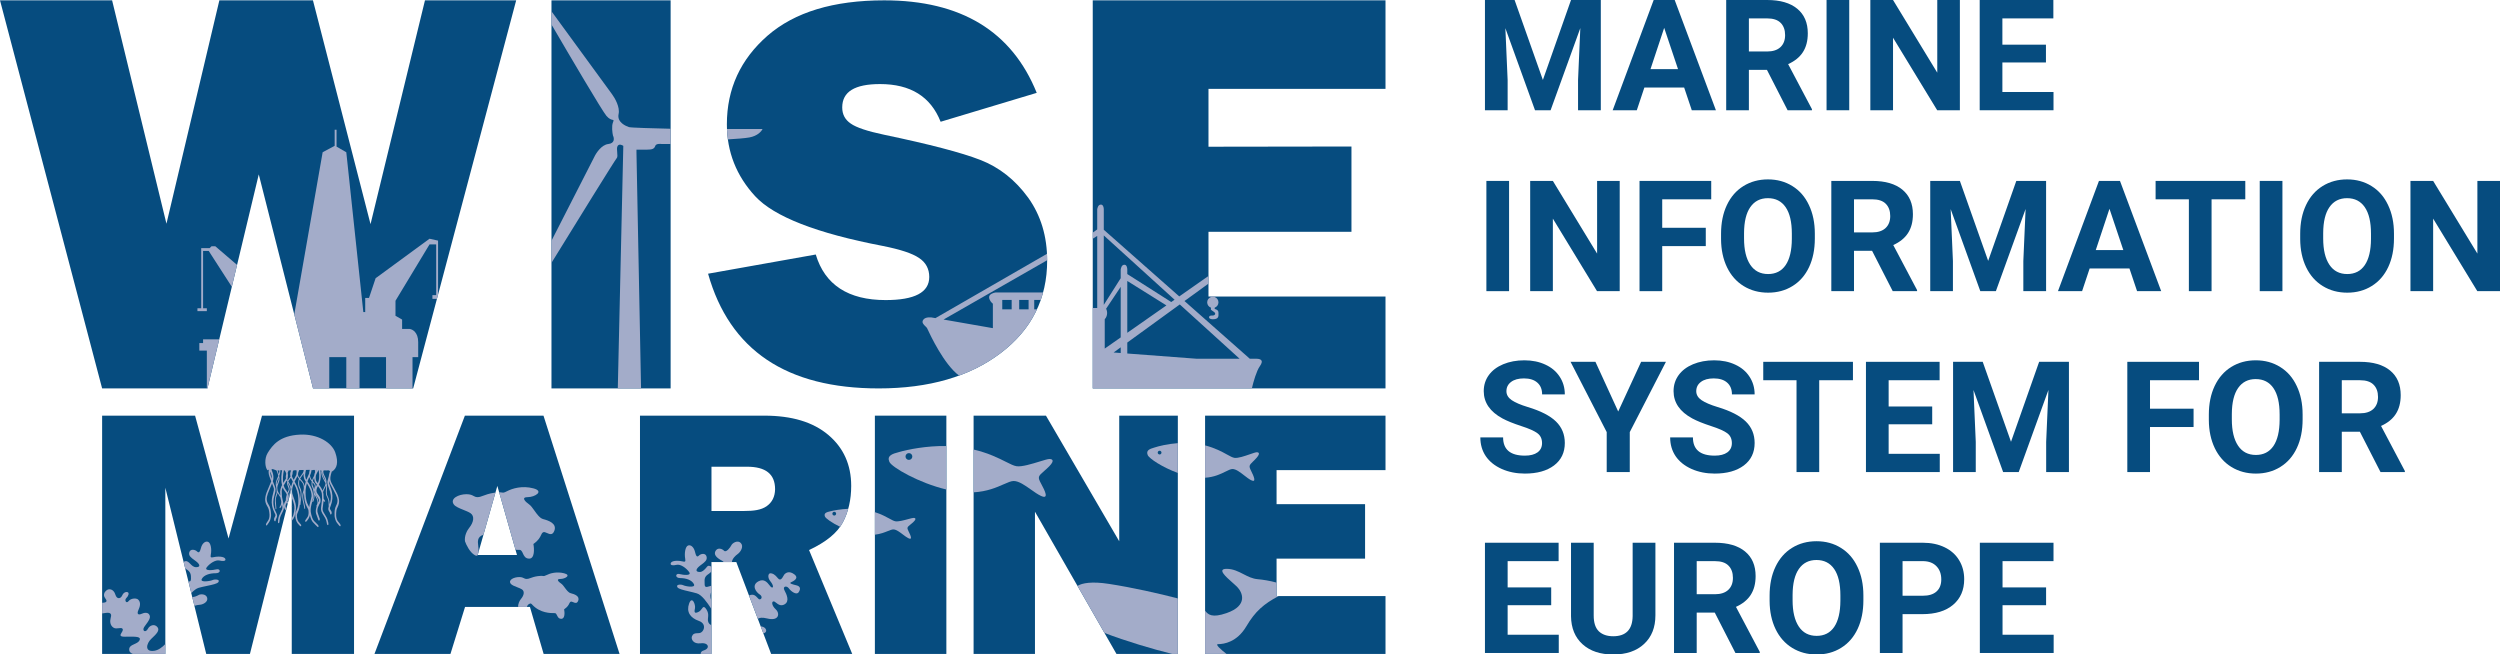 <svg width="890" height="233" viewBox="0 0 890 233" fill="none" xmlns="http://www.w3.org/2000/svg">
<path d="M493.239 147.972V167.365H454.458V179.482H485.967V198.872H454.458V212.202H493.239V232.805H429.009V147.972H493.239Z" fill="#064C7F"/>
<path fill-rule="evenodd" clip-rule="evenodd" d="M160.36 232.805L165.553 216.078H188.66L193.535 232.805H220.564L193.482 147.972H165.5L133.308 232.805H160.36ZM170.058 197.579L177.054 172.984L180.552 185.282L184.049 197.579H170.058Z" fill="#064C7F"/>
<path d="M36.357 232.805V147.972H69.449L81.362 191.704L93.275 147.972H126.037V232.805H103.865V173.619L88.974 232.805H73.42L58.86 173.619V232.805H36.357Z" fill="#064C7F"/>
<path d="M336.905 232.805H311.456V147.972H336.905V232.805Z" fill="#064C7F"/>
<path fill-rule="evenodd" clip-rule="evenodd" d="M300.057 185.959C302.037 182.208 303.027 177.883 303.027 172.984C303.027 165.481 300.318 159.436 294.898 154.851C289.479 150.265 281.924 147.972 272.127 147.972H227.835V232.805H253.285V200.084H262.122L274.524 232.805H303.392L288.02 195.808C294.065 192.994 298.077 189.711 300.057 185.959ZM272.908 180.227C270.928 181.582 268.27 181.905 265.039 181.905H259.162H253.285V166.151H265.925C272.595 166.151 275.93 168.764 275.93 174.183C275.878 176.84 274.888 178.82 272.908 180.227Z" fill="#064C7F"/>
<path d="M346.6 147.972V232.805H368.447V182.168L397.467 232.805H419.313V147.972H398.445V192.69L372.36 147.972H346.6Z" fill="#064C7F"/>
<path fill-rule="evenodd" clip-rule="evenodd" d="M187.607 216.077C187.676 215.663 187.875 215.306 188.341 215.028C188.937 214.671 189.149 214.904 189.437 215.22L189.47 215.257C192.267 218.31 196.105 218.279 197.328 218.27H197.328L197.329 218.27C197.39 218.269 197.444 218.269 197.491 218.269C197.928 218.269 198.111 218.655 198.316 219.09C198.582 219.651 198.886 220.295 199.826 220.295C201.16 220.295 201.049 218.043 200.826 216.918C202.068 216.08 202.411 215.371 202.651 214.874C202.799 214.57 202.908 214.345 203.161 214.217C203.401 214.095 203.727 214.236 204.078 214.388C204.702 214.657 205.402 214.959 205.828 213.879C206.495 212.19 204.494 211.515 203.161 211.177C202.367 210.977 201.692 210.059 201.064 209.206L201.064 209.206C200.636 208.625 200.231 208.074 199.826 207.801C198.825 207.125 197.825 206.112 199.492 206.112C201.16 206.112 203.494 204.762 200.826 204.086C198.158 203.411 195.824 204.086 194.49 204.762C193.783 205.12 193.638 205.098 193.31 205.049C193.02 205.006 192.586 204.941 191.489 205.099C190.222 205.283 189.447 205.565 188.842 205.785L188.842 205.785C188.333 205.971 187.945 206.112 187.487 206.112C187.051 206.112 186.804 205.984 186.527 205.839C186.169 205.652 185.759 205.437 184.819 205.437C182.971 205.437 180.818 206.45 181.818 207.801C182.193 208.307 183.177 208.687 184.125 209.054C184.777 209.306 185.412 209.552 185.82 209.827C186.82 210.502 186.564 211.915 185.486 213.204C185.012 213.767 184.381 214.896 184.461 216.077H187.607Z" fill="#A3ACC9"/>
<path fill-rule="evenodd" clip-rule="evenodd" d="M170.367 196.495L170.058 197.579H170.102C169.903 197.869 169.577 197.942 169.059 197.659C167.281 196.69 165.968 193.949 165.533 192.7C165.263 190.757 166.276 188.849 167.027 187.926C168.633 185.937 169.014 183.756 167.524 182.714C166.916 182.289 165.97 181.91 164.998 181.521C163.585 180.955 162.119 180.368 161.56 179.587C160.069 177.502 163.278 175.938 166.033 175.938C167.433 175.938 168.044 176.269 168.578 176.558C168.991 176.782 169.358 176.981 170.008 176.981C170.69 176.981 171.268 176.763 172.028 176.476L172.028 176.476C172.928 176.136 174.084 175.7 175.972 175.417C176.114 175.396 176.25 175.377 176.378 175.361L172.082 190.465C171.872 190.455 171.617 190.533 171.28 190.742C170.467 191.246 170.2 191.917 170.148 192.7C170.105 192.916 170.16 193.436 170.227 194.065C170.308 194.828 170.406 195.752 170.367 196.495ZM183.525 195.736C183.993 195.751 184.383 195.748 184.674 195.745H184.674H184.674C184.765 195.745 184.846 195.744 184.917 195.744C185.568 195.744 185.84 196.34 186.146 197.011C186.542 197.878 186.995 198.871 188.396 198.871C190.383 198.871 190.218 195.397 189.886 193.659C191.737 192.365 192.247 191.272 192.606 190.505C192.825 190.035 192.988 189.687 193.365 189.49C193.723 189.302 194.21 189.52 194.732 189.754C195.662 190.169 196.705 190.636 197.341 188.968C198.335 186.362 195.353 185.32 193.365 184.799C192.183 184.489 191.176 183.072 190.241 181.756L190.241 181.756C189.603 180.859 188.999 180.009 188.396 179.587C186.905 178.544 185.414 176.981 187.899 176.981C190.383 176.981 193.862 174.896 189.886 173.853C185.911 172.811 182.432 173.853 180.444 174.896C179.39 175.449 179.175 175.415 178.686 175.339C178.456 175.304 178.167 175.259 177.702 175.261L180.552 185.281L183.525 195.736Z" fill="#A3ACC9"/>
<path fill-rule="evenodd" clip-rule="evenodd" d="M65.927 202.346L65.361 200.047C65.517 199.935 65.716 199.846 65.955 199.789C66.654 199.621 67.173 200.149 67.735 200.721L67.735 200.721C68.297 201.293 68.902 201.909 69.774 201.917C71.519 201.933 71.179 200.883 69.793 199.824C69.582 199.662 69.37 199.509 69.165 199.36C68.024 198.532 67.073 197.842 67.379 196.661C67.74 195.269 69.482 195.633 70.173 196.338C70.865 197.042 71.22 196.347 71.582 194.955C71.943 193.562 72.999 192.525 74.043 192.883C75.087 193.242 75.413 195.687 75.049 197.429C74.806 198.589 75.194 198.515 76.1 198.343C76.553 198.256 77.136 198.145 77.834 198.152C79.927 198.17 80.27 198.871 80.267 199.22C80.262 199.714 79.388 199.867 78.17 199.55C76.778 199.189 74.671 200.566 73.612 201.952C72.553 203.338 75.696 203.017 77.095 202.681C78.494 202.345 78.827 204.093 76.733 204.074C74.64 204.055 72.54 204.734 71.83 206.123C71.119 207.512 74.964 206.849 75.665 206.507C76.365 206.164 78.459 206.183 77.752 207.223C77.358 207.803 75.6 208.173 73.648 208.584C72.683 208.787 71.672 209.001 70.754 209.254C69.886 209.493 68.984 210.215 68.098 211.171L67.071 206.998C67.559 207.084 67.984 206.976 67.992 206.088C68.004 204.693 68.014 203.646 66.278 202.583C66.152 202.506 66.035 202.427 65.927 202.346ZM69.216 215.717C69.824 215.453 70.524 215.333 71.091 215.3C72.347 215.227 74.132 214.251 73.758 212.819C73.385 211.387 71.35 211.408 70.696 211.833C70.258 212.118 69.178 212.571 68.438 212.552L69.216 215.717Z" fill="#A3ACC9"/>
<path fill-rule="evenodd" clip-rule="evenodd" d="M47.281 232.804L58.86 232.804V229.269C57.739 230.451 56.371 231.467 54.925 231.679C51.318 232.206 52.15 229.041 53.815 227.459C53.892 227.385 53.97 227.312 54.047 227.239L54.048 227.238C55.623 225.745 57.026 224.417 56.035 223.239C54.925 221.92 53.26 222.712 52.705 223.766C51.801 225.484 50.485 224.558 51.318 223.239C51.517 222.924 51.763 222.593 52.016 222.255C52.819 221.179 53.682 220.023 53.26 219.019C52.705 217.701 51.04 218.228 50.485 218.492C49.931 218.756 48.266 219.283 49.376 216.909C50.485 214.536 49.376 213.481 48.821 213.217C48.266 212.953 46.601 212.953 45.769 214.008C44.936 215.063 44.229 213.626 44.936 212.953C45.769 212.162 46.046 211.107 45.491 210.843C44.936 210.58 43.974 210.889 43.549 211.898C42.994 213.217 41.606 213.481 41.052 211.635C40.497 209.789 38.832 209.261 37.722 210.316C37.167 210.843 36.612 211.898 37.445 212.953C38.157 213.857 38.26 214.567 36.357 214.586V218.388C36.671 218.352 37.032 218.299 37.445 218.228C39.886 217.806 39.69 219.019 39.387 220.074C39.109 221.041 39.109 222.712 40.497 223.503C41.022 223.802 41.677 223.719 42.262 223.644C42.802 223.575 43.283 223.514 43.549 223.766C43.947 224.145 43.611 224.694 43.293 225.212C42.828 225.972 42.402 226.668 44.381 226.668C44.813 226.668 45.236 226.663 45.642 226.659L45.642 226.659C48.37 226.63 50.377 226.609 49.653 227.986C49.317 228.625 48.574 228.963 47.844 229.295C46.765 229.786 45.715 230.263 46.046 231.679C46.155 232.144 46.61 232.513 47.281 232.804Z" fill="#A3ACC9"/>
<path fill-rule="evenodd" clip-rule="evenodd" d="M103.865 185.429C104.453 184.715 104.65 184.372 104.864 183.782C105.127 183.047 105.371 181.585 105.373 180.713C105.376 179.813 105.155 178.804 104.655 177.446L104.595 177.284L104.595 177.282C104.521 177.081 104.443 176.867 104.403 176.756C104.27 176.394 104.086 175.81 104.032 175.575C103.89 174.945 103.991 173.883 104.286 172.949C104.371 172.677 104.477 172.389 104.604 172.086C105.209 173.209 105.522 173.967 105.784 174.897C106.025 175.749 106.135 176.436 106.194 177.438C106.274 178.853 106.169 180.008 105.876 180.908C105.806 181.133 105.645 181.544 105.519 181.822C105.237 182.452 105.141 182.799 105.134 183.208C105.116 184.145 105.273 185.017 105.574 185.663C105.79 186.123 106.045 186.47 106.58 187.021C106.833 187.278 106.995 187.389 107.088 187.363C107.158 187.343 107.226 187.225 107.231 187.113C107.241 186.868 107.165 186.737 106.744 186.285C106.267 185.775 106.084 185.506 105.921 185.076C105.784 184.712 105.689 183.979 105.709 183.428C105.719 183.113 105.778 182.923 106.062 182.297C106.428 181.483 106.648 180.668 106.741 179.726C106.794 179.776 106.874 179.773 106.921 179.708C106.976 179.63 106.991 179.524 107.013 178.986C107.024 178.747 107.08 178.263 107.164 177.667C107.237 177.15 107.308 176.613 107.318 176.47C107.408 175.402 107.266 174.439 106.904 173.693C106.626 173.115 106.555 172.893 106.503 172.45C106.423 171.756 106.475 171.222 106.672 170.745C106.719 170.797 106.77 170.85 106.824 170.907C107.211 171.315 107.558 171.738 107.726 172.007C108.039 172.506 108.172 173.076 108.154 173.866C108.144 174.312 108.093 174.54 107.871 175.141C107.58 175.917 107.527 176.889 107.716 177.945C107.74 178.086 107.86 178.614 107.98 179.122C108.119 179.707 108.22 180.184 108.253 180.421C108.325 180.955 108.35 181.059 108.412 181.132C108.478 181.208 108.588 181.181 108.623 181.081C108.653 180.994 108.613 180.545 108.539 180.135C108.514 179.994 108.396 179.473 108.278 178.973C108.159 178.476 108.039 177.923 108.009 177.743C107.867 176.836 107.929 176.139 108.222 175.321C108.224 175.513 108.228 175.721 108.235 175.956C108.294 177.972 108.622 179.331 109.369 180.65C109.71 181.248 109.786 181.43 109.826 181.743C109.896 182.291 109.87 183.029 109.768 183.404C109.645 183.848 109.487 184.132 109.06 184.685C108.683 185.174 108.62 185.311 108.652 185.554C108.667 185.665 108.746 185.776 108.818 185.789C108.912 185.807 109.063 185.682 109.292 185.402C109.773 184.804 109.995 184.435 110.168 183.956C110.227 183.79 110.276 183.61 110.315 183.42C110.468 184.022 110.66 184.615 110.839 184.997C111.153 185.664 111.413 185.993 112.369 186.922C113.113 187.648 113.134 187.667 113.236 187.638C113.352 187.605 113.396 187.539 113.403 187.377C113.417 187.074 113.265 186.878 112.342 186.001C111.905 185.587 111.791 185.459 111.608 185.202C111.285 184.743 111.028 184.093 110.818 183.192C110.621 182.356 110.58 182.006 110.598 181.43C110.613 180.986 110.649 180.697 110.763 180.135L110.765 180.124C110.799 179.953 110.82 179.844 110.844 179.736C110.887 179.546 110.936 179.357 111.073 178.836L111.098 178.738C111.495 177.234 111.551 176.812 111.461 176.032C111.347 175.071 111.098 174.266 110.597 173.241C110.31 172.657 110.086 172.279 109.474 171.355C109.64 170.898 109.848 170.394 110.117 169.788C110.129 169.84 110.143 169.892 110.157 169.944C110.312 170.491 110.532 170.88 110.997 171.406C110.844 172.119 110.866 172.813 111.066 173.215C111.391 173.869 111.511 174.285 111.6 175.065C111.735 176.252 111.631 177.466 111.332 178.187C111.194 178.519 111.19 178.647 111.321 178.687C111.392 178.708 111.422 178.698 111.48 178.62C111.683 178.348 111.894 177.555 111.954 176.827C111.971 176.621 111.982 176.373 111.988 176.122C112.051 176.238 112.133 176.379 112.242 176.563C112.945 177.757 113.191 178.738 112.953 179.422C112.908 179.55 112.833 179.71 112.781 179.778C112.677 179.927 112.631 180.071 112.659 180.17C112.669 180.206 112.694 180.244 112.723 180.275C112.617 180.586 112.545 180.895 112.485 181.261C112.354 182.097 112.408 182.637 112.69 183.328C112.784 183.555 112.927 183.935 113.006 184.17C113.086 184.406 113.195 184.728 113.251 184.883C113.4 185.324 113.546 185.436 113.719 185.25C113.843 185.117 113.884 184.907 113.831 184.68C113.774 184.437 113.373 183.281 113.197 182.859C113.013 182.411 112.949 182.01 112.99 181.539C113.04 180.974 113.271 180.277 113.609 179.68C114.026 178.945 114.039 178.919 114.085 178.667C114.174 178.189 114.138 177.676 113.99 177.27C113.882 176.977 113.705 176.675 113.399 176.265C112.738 175.38 112.591 174.995 112.678 174.384C112.743 173.935 112.893 173.547 113.196 173.05C114.008 174.137 114.437 174.943 114.55 175.582C114.572 175.701 114.588 175.842 114.601 176.067C114.593 176.305 114.603 176.539 114.629 176.763C114.632 176.857 114.635 176.959 114.638 177.069C114.657 177.823 114.645 178.04 114.542 178.648C114.419 179.389 114.286 180.511 114.269 180.923C114.24 181.793 114.467 182.403 115.281 183.635C115.551 184.043 115.812 184.512 115.948 184.827C116.1 185.182 116.257 185.737 116.321 186.138C116.395 186.614 116.443 186.756 116.563 186.866C116.741 187.022 116.908 186.9 116.921 186.605C116.932 186.347 116.846 185.866 116.693 185.326C116.463 184.512 116.293 184.158 115.61 183.086C115.105 182.288 114.987 182.055 114.899 181.689C114.851 181.481 114.834 181.346 114.841 181.16C114.853 180.832 114.996 179.662 115.11 178.981C115.149 178.748 115.185 178.484 115.203 178.32C115.237 178.365 115.272 178.408 115.308 178.45C115.465 178.628 115.58 178.673 115.668 178.585C115.799 178.456 115.762 178.281 115.551 178.053C115.42 177.913 115.307 177.734 115.214 177.529C115.203 176.896 115.172 176.046 115.145 175.809C115.124 175.62 115.085 175.425 115.028 175.223C115.059 175.066 115.094 174.927 115.127 174.836C115.158 174.753 115.342 174.381 115.536 174.007C115.844 173.414 115.994 173.077 116.088 172.733C116.132 173.009 116.126 173.289 116.074 173.735C115.97 174.635 115.97 175.485 116.077 176.05C116.138 176.378 116.185 176.496 116.431 176.961C116.596 177.276 116.65 177.404 116.756 177.752C116.974 178.444 117.029 178.971 117.021 180.347C116.982 180.46 116.944 180.592 116.92 180.692C116.793 181.244 116.875 181.645 117.226 182.172C117.43 182.482 117.484 182.605 117.543 182.881C117.604 183.174 117.744 183.252 117.909 183.089C118.003 182.998 118.015 182.972 118.056 182.755C118.091 182.548 118.091 182.492 118.041 182.278C117.995 182.084 117.937 181.965 117.764 181.7C117.497 181.297 117.445 181.179 117.443 180.982C117.441 180.809 117.454 180.767 117.729 180.054C118.363 178.407 118.515 176.779 118.178 175.218C118.045 174.594 117.873 174.056 117.515 173.106C117.19 172.246 117.098 171.896 117.11 171.552C117.114 171.475 117.127 171.381 117.158 171.239C117.3 171.818 117.622 172.46 118.839 174.675C120.035 176.854 120.317 177.851 120.056 178.984C119.981 179.321 119.934 179.441 119.618 180.118C119.264 180.875 119.132 181.491 119.099 182.532C119.088 182.863 119.095 183.342 119.112 183.596C119.139 184.007 119.157 184.117 119.264 184.543C119.467 185.335 119.707 185.834 120.132 186.347C120.263 186.503 120.455 186.74 120.565 186.878C120.868 187.264 120.998 187.375 121.115 187.342C121.335 187.28 121.307 186.902 121.055 186.53C120.985 186.43 120.802 186.199 120.646 186.017C120.229 185.531 120.099 185.321 119.921 184.858C119.795 184.524 119.692 184.031 119.671 183.631C119.643 183.134 119.686 182.202 119.755 181.808C119.835 181.342 119.923 181.087 120.208 180.493C120.646 179.573 120.789 178.838 120.698 177.948C120.67 177.693 120.634 177.527 120.502 177.063C120.24 176.135 119.96 175.541 118.667 173.187C118.019 172.007 117.867 171.68 117.732 171.213C117.647 170.921 117.613 170.754 117.604 170.592C117.573 170.104 117.621 169.638 117.778 169.02C117.859 168.743 117.932 168.493 117.996 168.266L118.136 167.817L118.301 167.808C119.885 166.761 120.626 164.706 119.366 161.112C118.106 157.518 113.093 154.431 106.845 154.722C99.508 155.063 97.011 158.477 95.303 161.236C94.029 163.292 94.348 166.403 95.22 167.429L95.292 167.389C95.437 167.308 95.533 167.254 95.597 167.221C95.625 167.239 95.656 167.258 95.69 167.278C95.63 167.527 95.603 168.04 95.635 168.38C95.698 169.057 95.889 169.682 96.548 171.342C96.44 171.653 96.27 172.063 95.973 172.75C94.904 175.213 94.68 175.831 94.505 176.779C94.418 177.254 94.397 177.423 94.393 177.679C94.384 178.574 94.595 179.292 95.117 180.168C95.456 180.733 95.567 180.978 95.69 181.435C95.795 181.82 95.924 182.744 95.943 183.242C95.959 183.643 95.902 184.143 95.808 184.487C95.674 184.965 95.564 185.185 95.194 185.708C95.055 185.903 94.894 186.151 94.834 186.256C94.618 186.651 94.624 187.03 94.85 187.071C94.969 187.093 95.089 186.971 95.354 186.557C95.451 186.41 95.62 186.156 95.736 185.989C96.111 185.439 96.304 184.92 96.433 184.112C96.5 183.678 96.508 183.567 96.496 183.155C96.49 182.901 96.452 182.423 96.41 182.094C96.281 181.062 96.092 180.46 95.669 179.739C95.292 179.095 95.234 178.98 95.128 178.651C94.763 177.546 94.951 176.528 95.94 174.247C96.358 173.284 96.647 172.606 96.849 172.1C97.351 173.37 97.478 173.73 97.509 173.957C97.553 174.298 97.495 174.655 97.251 175.542C96.983 176.521 96.862 177.073 96.787 177.706C96.596 179.291 96.898 180.898 97.683 182.48C98.022 183.164 98.039 183.204 98.054 183.377C98.07 183.573 98.029 183.696 97.801 184.122C97.653 184.402 97.607 184.526 97.579 184.723C97.549 184.941 97.554 184.997 97.608 185.199C97.669 185.412 97.683 185.436 97.785 185.519C97.965 185.665 98.097 185.574 98.13 185.277C98.164 184.997 98.206 184.87 98.38 184.541C98.681 183.984 98.725 183.577 98.547 183.04C98.496 182.886 98.402 182.662 98.337 182.545C97.613 181.214 97.275 179.946 97.31 178.687C97.331 177.901 97.434 177.313 97.743 176.183C98.051 175.061 98.127 174.633 98.095 174.178C98.067 173.726 97.971 173.441 97.132 171.332C97.253 170.958 97.298 170.71 97.322 170.435C97.4 169.525 97.259 168.707 96.841 167.681L96.628 167.156L96.872 167.028C96.896 167.015 96.925 166.997 96.959 166.978C97.082 167.009 97.211 167.039 97.349 167.068C97.604 167.186 97.865 167.288 98.1 167.359C98.422 167.453 98.425 167.456 98.467 167.584C98.489 167.655 98.564 167.836 98.632 167.985C98.756 168.257 98.971 168.964 99.076 169.412C99 169.608 98.908 169.823 98.796 170.076C98.116 171.598 98.038 172.118 98.301 173.328C98.33 173.46 98.356 173.597 98.379 173.735C98.385 173.986 98.417 174.236 98.474 174.487C98.505 174.849 98.511 175.183 98.487 175.428C98.47 175.594 98.439 175.692 98.302 176.029C98.213 176.25 98.1 176.57 98.051 176.738C97.88 177.346 97.813 178.157 97.87 178.971C97.914 179.623 98.081 181.173 98.116 181.231C98.158 181.311 98.248 181.32 98.31 181.251C98.405 181.152 98.403 180.914 98.304 179.992C98.14 178.422 98.137 177.871 98.299 177.117C98.372 176.761 98.415 176.628 98.549 176.3C98.738 175.848 98.781 175.711 98.811 175.426C98.926 175.65 99.081 175.907 99.305 176.255C99.533 176.609 99.751 176.963 99.789 177.042C99.808 177.083 99.829 177.135 99.851 177.195C99.861 177.299 99.87 177.38 99.877 177.429C99.898 177.553 99.975 177.897 100.052 178.188C100.073 178.267 100.095 178.353 100.117 178.443C100.157 179.161 99.989 179.865 99.666 180.285C99.477 180.531 99.456 180.709 99.599 180.825C99.695 180.905 99.805 180.849 99.944 180.658C100.154 180.367 100.302 180.009 100.385 179.61C100.453 179.929 100.505 180.2 100.522 180.333C100.547 180.518 100.542 180.654 100.514 180.866C100.46 181.238 100.364 181.481 99.935 182.322C99.355 183.453 99.218 183.822 99.065 184.654C98.963 185.205 98.922 185.692 98.957 185.948C98.997 186.241 99.175 186.346 99.337 186.175C99.447 186.054 99.481 185.908 99.511 185.427C99.537 185.022 99.642 184.455 99.761 184.087C99.867 183.761 100.083 183.27 100.314 182.838C100.929 181.687 101.133 181.063 101.096 180.336C101.114 180.479 101.143 180.621 101.182 180.76C101.252 181.007 101.267 181.032 101.75 181.725C101.769 181.751 101.787 181.778 101.805 181.806L101.996 181.05C101.712 180.631 101.665 180.517 101.651 180.27C101.626 179.895 101.74 179.55 102.081 178.982C102.196 179.171 102.332 179.328 102.403 179.341C102.41 179.343 102.418 179.343 102.425 179.341L102.538 178.895C102.513 178.853 102.482 178.81 102.445 178.766C102.41 178.728 102.364 178.658 102.32 178.581C102.531 178.213 102.619 178.005 102.706 177.717C102.891 177.095 102.85 176.475 102.57 175.766C102.606 175.683 102.644 175.6 102.683 175.515C102.99 174.864 103.038 174.732 103.092 174.384C103.164 173.907 103.12 173.678 102.813 172.926C102.582 172.356 102.513 172.119 102.534 171.864C102.987 172.565 103.203 173.038 103.351 173.637C103.419 173.918 103.455 174.1 103.451 174.282C103.445 174.341 103.44 174.4 103.435 174.459C103.406 174.644 103.337 174.857 103.221 175.186C103.095 175.546 102.976 176.302 102.955 176.887C102.953 176.969 102.955 177.079 102.962 177.209L103.865 173.619V177.134C103.913 177.27 103.966 177.416 104.024 177.575L104.059 177.669C104.243 178.176 104.31 178.359 104.37 178.545C104.403 178.65 104.435 178.756 104.485 178.923L104.488 178.934C104.653 179.483 104.716 179.768 104.773 180.208C104.844 180.78 104.835 181.132 104.717 181.982C104.591 182.9 104.396 183.571 104.116 184.058C104.034 184.2 103.967 184.306 103.865 184.438V185.429ZM103.865 180.538C103.886 180.541 103.908 180.535 103.936 180.524C104.062 180.472 104.047 180.344 103.879 180.027C103.874 180.018 103.87 180.009 103.865 180V180.538ZM99.695 168.493C99.787 168.065 99.818 167.702 99.787 167.387C99.991 167.402 100.204 167.415 100.425 167.427C100.37 167.742 100.305 168.171 100.266 168.488C100.069 170.105 100.116 171.474 100.409 172.7C100.303 172.908 100.214 173.098 100.147 173.259C99.875 173.916 99.733 174.504 99.723 175.033C99.719 175.226 99.75 175.815 99.787 176.367C99.717 176.255 99.632 176.124 99.529 175.966C99.101 175.311 98.961 175.038 98.846 174.639C98.836 174.607 98.828 174.576 98.819 174.544C98.802 174.275 98.768 173.983 98.72 173.679C98.721 173.656 98.722 173.633 98.722 173.61C98.74 173.1 98.815 172.837 99.215 171.824C99.5 171.111 99.561 170.725 99.494 170.025C99.478 169.858 99.448 169.664 99.407 169.458C99.538 169.104 99.624 168.81 99.695 168.493ZM100.817 171.95C100.635 170.64 100.717 169.114 101.055 167.453C101.153 167.456 101.252 167.459 101.353 167.462C101.612 167.861 101.748 168.139 101.831 168.417C101.855 168.499 101.876 168.585 101.893 168.673C101.722 169.323 101.689 169.885 101.79 170.381L101.781 170.397C101.735 170.481 101.601 170.693 101.487 170.865C101.256 171.213 101.025 171.588 100.817 171.95ZM102.226 167.638C102.203 167.581 102.18 167.527 102.157 167.475L102.317 167.476L102.273 167.58C102.261 167.609 102.249 167.637 102.237 167.666L102.226 167.638ZM102.604 167.828C102.664 167.684 102.709 167.567 102.739 167.476C103.031 167.475 103.334 167.471 103.647 167.465C103.426 167.911 103.323 168.284 103.305 168.66C103.287 169.021 103.317 169.301 103.414 169.672C103.352 169.768 103.284 169.865 103.208 169.965C102.768 170.546 102.554 170.841 102.431 171.084C102.344 170.946 102.294 170.857 102.257 170.775C102.301 170.695 102.332 170.628 102.355 170.559C102.393 170.443 102.412 170.32 102.442 170.119L102.442 170.119L102.444 170.105C102.547 169.439 102.541 168.84 102.424 168.289C102.478 168.138 102.539 167.984 102.604 167.828ZM104.202 167.924C104.278 167.786 104.372 167.63 104.492 167.442C104.81 167.432 105.139 167.419 105.478 167.403L105.532 167.4C105.574 167.607 105.599 167.793 105.61 167.977C105.624 168.18 105.613 168.295 105.543 168.672L105.463 169.123L104.966 170.052C104.799 170.364 104.665 170.618 104.554 170.838C104.129 170.091 103.98 169.774 103.92 169.475C104.025 169.239 104.094 169.003 104.145 168.731C104.192 168.466 104.212 168.199 104.202 167.924ZM106.652 167.353C106.672 167.353 106.693 167.352 106.713 167.351C107.198 167.333 107.658 167.318 108.095 167.307C108.104 167.561 108.074 167.724 107.972 168.01C107.854 168.334 107.691 168.605 107.373 169.013C107.041 169.434 106.788 169.797 106.607 170.109C106.467 169.929 106.366 169.765 106.279 169.582C106.151 169.306 106.106 169.146 106.092 168.892C106.091 168.869 106.09 168.846 106.09 168.823C106.125 168.646 106.149 168.473 106.162 168.298C106.195 168.177 106.239 168.048 106.296 167.91C106.37 167.729 106.439 167.528 106.451 167.468C106.468 167.36 106.47 167.36 106.652 167.353ZM108.762 168.08C108.826 167.766 108.877 167.506 108.915 167.29C109.404 167.281 109.862 167.277 110.29 167.276L110.227 167.506C110.121 167.89 110.055 168.25 110.03 168.592C109.964 168.75 109.883 168.932 109.785 169.148C109.493 169.798 109.27 170.317 109.092 170.777L108.881 170.457L108.759 170.015C108.655 169.646 108.633 169.533 108.628 169.329C108.616 168.971 108.656 168.594 108.762 168.08ZM110.883 167.362C111.164 167.415 111.415 167.389 111.635 167.284C111.779 167.287 111.92 167.289 112.056 167.292C112.147 167.589 112.198 167.853 112.205 168.068C112.094 168.295 112.031 168.463 111.966 168.678C111.899 168.904 111.852 169.136 111.826 169.375L111.742 169.533C111.43 170.12 111.246 170.536 111.109 170.979C110.615 170.411 110.4 169.909 110.361 169.246C110.655 168.584 110.745 168.316 110.815 167.936C110.855 167.721 110.877 167.539 110.883 167.362ZM112.484 167.541C112.471 167.463 112.455 167.383 112.437 167.302L112.614 167.307L112.519 167.478L112.484 167.541ZM112.997 168.095C113.16 167.801 113.339 167.466 113.397 167.336L113.444 167.339C113.629 168.385 113.685 169.363 113.605 170.247C113.545 170.917 113.387 171.512 113.14 171.997C113.094 171.938 113.047 171.88 113.001 171.823C112.872 171.662 112.719 171.463 112.665 171.384C112.411 171.004 112.302 170.082 112.431 169.417C112.502 169.064 112.654 168.705 112.997 168.095ZM115.095 167.602C115.193 167.566 115.287 167.515 115.375 167.451C116.097 167.497 116.538 167.511 116.922 167.422C117.054 167.487 117.171 167.542 117.24 167.573L117.495 167.678L117.332 168.221C117.185 168.708 117.091 169.146 117.049 169.564C116.589 171.149 116.536 171.425 116.548 171.826C116.558 172.283 116.673 172.702 117.084 173.79C117.497 174.887 117.654 175.463 117.748 176.244C117.874 177.282 117.744 178.352 117.354 179.483C117.328 178.693 117.187 177.922 116.968 177.351C116.904 177.189 116.761 176.88 116.652 176.668C116.485 176.346 116.445 176.25 116.412 176.087C116.316 175.593 116.313 174.719 116.402 173.979C116.501 173.166 116.48 172.668 116.217 172.004C116.257 171.55 116.218 171.108 116.098 170.654C116.012 170.317 115.902 170.064 115.542 169.354C115.178 168.639 115.078 168.27 115.095 167.602ZM96.769 170.408C96.788 170.272 96.794 170.168 96.79 170.067C96.771 169.421 96.617 168.826 96.225 167.885L96.22 167.873C96.182 168.121 96.186 168.349 96.228 168.643C96.29 169.074 96.392 169.43 96.769 170.408ZM99.439 167.441C99.203 167.498 98.982 167.521 98.819 167.497C98.778 167.492 98.783 167.511 98.868 167.7C99.01 168.014 99.152 168.436 99.266 168.859C99.307 168.718 99.342 168.579 99.373 168.434C99.445 168.097 99.466 167.957 99.465 167.768C99.465 167.651 99.456 167.541 99.439 167.441ZM99.17 170.048C99.135 170.131 99.098 170.218 99.058 170.309C98.712 171.101 98.604 171.395 98.54 171.74C98.487 172.027 98.478 172.26 98.52 172.578C98.584 172.354 98.686 172.079 98.867 171.623C99.13 170.96 99.211 170.588 99.17 170.048ZM100.647 173.523C100.438 174.002 100.323 174.405 100.294 174.753C100.273 174.994 100.283 175.325 100.345 176.241C100.396 176.994 100.428 177.209 100.587 177.805C100.778 178.531 101.014 179.636 101.07 180.044L101.076 180.093C101.065 179.836 101.089 179.584 101.148 179.361C101.227 179.059 101.376 178.742 101.642 178.305C101.69 178.228 101.734 178.154 101.775 178.083C101.739 177.781 101.757 177.451 101.827 177.065C101.889 176.727 101.973 176.409 102.097 176.064C101.966 175.695 101.759 175.351 101.418 174.919C101.068 174.473 100.839 174.067 100.647 173.523ZM102.386 175.354C102.213 175.005 101.972 174.627 101.777 174.402C101.431 174 101.164 173.463 100.991 172.826C101.227 172.389 101.525 171.9 101.89 171.349L101.913 171.314C101.966 171.235 102.012 171.165 102.053 171.102C102.113 171.211 102.188 171.334 102.285 171.485C102.275 171.525 102.266 171.566 102.257 171.61C102.185 171.942 102.182 171.958 102.22 172.266C102.254 172.538 102.297 172.67 102.509 173.2C102.793 173.891 102.828 174.066 102.763 174.416C102.73 174.595 102.681 174.723 102.513 175.081C102.468 175.175 102.426 175.266 102.386 175.354ZM102.099 177.45C102.116 177.215 102.163 176.961 102.238 176.688C102.256 176.932 102.216 177.165 102.099 177.45ZM103.611 173.337C103.706 172.934 103.838 172.517 104.013 172.055C104.094 171.842 104.17 171.654 104.257 171.459C104.225 171.403 104.193 171.347 104.161 171.289C103.824 170.701 103.662 170.392 103.553 170.112C103.477 170.222 103.391 170.339 103.295 170.463C102.928 170.939 102.746 171.201 102.648 171.42L102.667 171.449C103.057 172.041 103.283 172.453 103.466 172.915C103.521 173.055 103.57 173.196 103.611 173.337ZM104.893 171.441C105.657 172.824 105.964 173.559 106.3 174.751C106.595 175.793 106.68 176.307 106.755 177.518C106.767 177.707 106.776 177.89 106.783 178.068C106.805 177.903 106.829 177.723 106.854 177.546C106.926 177.041 106.994 176.479 107.007 176.296C107.066 175.354 106.931 174.654 106.539 173.839C106.429 173.613 106.311 173.31 106.273 173.171C106.186 172.837 106.127 172.324 106.134 171.923C106.142 171.495 106.254 170.884 106.383 170.559C106.397 170.526 106.411 170.493 106.426 170.459C106.195 170.169 106.055 169.918 105.924 169.584C105.914 169.559 105.905 169.533 105.896 169.508C105.815 169.708 105.701 169.922 105.501 170.275C105.273 170.68 105.07 171.069 104.893 171.441ZM106.848 170.393C106.886 170.435 106.926 170.479 106.969 170.525C107.532 171.117 107.902 171.592 108.098 171.972C108.232 172.236 108.373 172.703 108.442 173.098C108.556 172.489 108.675 171.993 108.848 171.461C108.514 170.974 108.421 170.79 108.281 170.38C108.088 169.808 108.019 169.269 108.07 168.624C107.949 168.852 107.787 169.084 107.553 169.38C107.267 169.743 107.009 170.115 106.848 170.393ZM109.246 172.046C109.126 172.449 109.036 172.836 108.959 173.256C108.798 174.127 108.752 174.821 108.787 175.825C108.838 177.241 109.05 178.381 109.425 179.25C109.516 179.468 109.714 179.862 109.865 180.127C109.949 180.275 110.02 180.407 110.079 180.528C110.147 179.982 110.271 179.373 110.458 178.669L110.502 178.502C110.557 178.294 110.616 178.073 110.645 177.959C110.744 177.586 110.873 176.987 110.905 176.748C110.988 176.108 110.789 175.06 110.408 174.157C110.144 173.526 109.751 172.815 109.246 172.046ZM111.812 170.134C111.597 170.564 111.46 170.912 111.368 171.265C112.064 172.031 112.164 172.189 112.304 172.636C112.407 172.96 112.411 172.975 112.402 173.286C112.401 173.312 112.4 173.337 112.399 173.361C112.511 173.074 112.662 172.77 112.804 172.54C112.752 172.475 112.699 172.409 112.645 172.342L112.619 172.309C112.307 171.922 112.185 171.77 112.109 171.598C112.06 171.486 112.03 171.366 111.981 171.168L111.978 171.155C111.888 170.799 111.833 170.46 111.812 170.134ZM113.527 172.504C113.958 173.088 114.344 173.677 114.558 174.081C114.666 174.287 114.76 174.487 114.84 174.681C114.919 174.45 115.037 174.212 115.286 173.74C115.652 173.048 115.766 172.763 115.843 172.356C115.863 172.252 115.878 172.152 115.888 172.054C115.788 171.818 115.637 171.528 115.369 171.043C114.94 170.269 114.735 169.817 114.566 169.294C114.367 168.665 114.321 168.168 114.426 167.753L114.471 167.58L114.279 167.511C114.226 167.492 114.143 167.454 114.052 167.41C114.236 168.621 114.246 169.701 114.087 170.705C113.964 171.473 113.807 171.987 113.527 172.504ZM114.77 167.95C114.722 168.111 114.705 168.318 114.727 168.55C114.744 168.739 114.778 168.877 114.881 169.205C115.035 169.696 115.223 170.102 115.608 170.786C115.701 170.952 115.785 171.105 115.861 171.249C115.795 170.787 115.683 170.511 115.215 169.587C114.886 168.947 114.781 168.573 114.77 167.95ZM112.097 174.596C111.979 175.03 111.982 175.199 112.061 175.477C112.11 175.652 112.171 175.774 112.372 176.116C112.82 176.868 113.065 177.411 113.239 178.027C113.326 178.341 113.375 178.62 113.384 178.88C113.554 178.556 113.581 178.439 113.573 178.223C113.563 177.835 113.408 177.493 112.987 176.929C112.565 176.361 112.43 176.135 112.285 175.779C112.133 175.399 112.07 175.013 112.097 174.596ZM111.275 171.71C111.271 171.732 111.268 171.754 111.264 171.776C111.17 172.426 111.19 172.554 111.538 173.306C111.63 173.506 111.731 173.837 111.815 174.194C111.833 174.132 111.852 174.067 111.873 173.998C112.085 173.293 112.11 173.085 112.016 172.762C111.93 172.475 111.782 172.26 111.275 171.71Z" fill="#A3ACC9"/>
<path fill-rule="evenodd" clip-rule="evenodd" d="M311.456 182.321C313.785 183.069 315.425 183.964 316.646 184.632C317.525 185.112 318.188 185.474 318.735 185.578C319.753 185.771 321.771 185.223 323.322 184.802C324.224 184.558 324.967 184.356 325.265 184.368C326.074 184.399 326.325 184.895 324.65 186.292C324.485 186.43 324.333 186.554 324.194 186.668C322.933 187.701 322.781 187.825 323.459 189.168C324.212 190.658 324.956 192.391 323.366 191.599C322.771 191.303 322.109 190.8 321.428 190.284C320.289 189.418 319.097 188.513 318.083 188.474C317.578 188.455 316.929 188.715 316.089 189.053C314.943 189.513 313.441 190.116 311.456 190.351V182.321Z" fill="#A3ACC9"/>
<path fill-rule="evenodd" clip-rule="evenodd" d="M316.62 164.428C317.455 166.336 327.067 171.921 336.905 174.263V158.786C329.838 158.666 323.082 160.039 320.046 160.935C317.609 161.558 315.658 162.229 316.62 164.428ZM323.574 163.727C324.243 163.727 324.786 163.184 324.786 162.515C324.786 161.846 324.243 161.303 323.574 161.303C322.905 161.303 322.362 161.846 322.362 162.515C322.362 163.184 322.905 163.727 323.574 163.727Z" fill="#A3ACC9"/>
<path fill-rule="evenodd" clip-rule="evenodd" d="M436.636 232.804H429.009V217.392C430.083 218.811 431.458 220.071 436.68 218.255C444.387 215.575 442.377 210.884 440.366 208.873C439.965 208.472 439.403 207.977 438.795 207.441C436.361 205.297 433.195 202.507 436.68 202.507C438.998 202.507 440.841 203.456 442.664 204.394C444.268 205.219 445.856 206.036 447.738 206.193C449.389 206.33 452.171 206.751 454.458 207.407V212.202H455.185C449.935 214.972 446.826 217.661 443.717 222.946C440.366 228.642 435.675 229.312 433.665 229.312C432.469 229.312 434.534 231.165 436.636 232.804Z" fill="#A3ACC9"/>
<path fill-rule="evenodd" clip-rule="evenodd" d="M429.009 170.079C432.315 169.86 434.65 168.702 436.342 167.863C437.358 167.359 438.142 166.97 438.764 166.97C440.01 166.97 441.516 168.141 442.956 169.26C443.816 169.928 444.653 170.579 445.397 170.951C447.387 171.946 446.392 169.624 445.397 167.634C444.501 165.841 444.681 165.663 446.182 164.19C446.346 164.028 446.527 163.851 446.724 163.654C448.714 161.664 448.382 161 447.387 161C447.021 161 446.118 161.314 445.023 161.694C443.138 162.349 440.685 163.2 439.427 162.99C438.75 162.877 437.919 162.419 436.818 161.811C435.062 160.842 432.617 159.493 429.009 158.558V170.079Z" fill="#A3ACC9"/>
<path fill-rule="evenodd" clip-rule="evenodd" d="M300.057 185.959C300.857 184.444 301.495 182.835 301.972 181.132C299.254 181.259 296.889 181.688 295.641 182.011C294.279 182.312 293.185 182.647 293.678 183.884C293.948 184.562 296.137 186.12 299.077 187.549C299.446 187.028 299.773 186.499 300.057 185.959ZM296.993 183.537C297.363 183.537 297.663 183.238 297.663 182.868C297.663 182.498 297.363 182.199 296.993 182.199C296.624 182.199 296.324 182.498 296.324 182.868C296.324 183.238 296.624 183.537 296.993 183.537Z" fill="#A3ACC9"/>
<path fill-rule="evenodd" clip-rule="evenodd" d="M262.609 197.245C261.753 197.848 260.677 198.911 260.555 200.083H257.626C257.476 199.905 257.275 199.744 257.015 199.606C254.777 198.426 254.03 197.245 254.777 196.065C255.522 194.885 257.015 195.278 257.76 196.065C258.506 196.852 259.998 194.885 260.371 194.098C260.744 193.311 262.609 192.131 263.728 193.311C264.847 194.491 263.728 196.459 262.609 197.245ZM253.285 201.82C253.118 201.654 252.884 201.525 252.585 201.447C252.06 201.309 251.834 201.588 251.51 201.988L251.51 201.989C251.407 202.117 251.293 202.256 251.157 202.399L251.156 202.4C250.594 202.99 249.989 203.623 249.124 203.623C247.394 203.623 247.74 202.535 249.124 201.447C249.254 201.344 249.384 201.245 249.512 201.149L249.751 200.97C250.891 200.12 251.84 199.411 251.547 198.181C251.201 196.73 249.47 197.093 248.778 197.818C248.086 198.544 247.74 197.818 247.394 196.367C247.048 194.916 246.009 193.827 244.971 194.19C243.933 194.553 243.587 197.093 243.933 198.907C244.164 200.116 243.78 200.036 242.882 199.847L242.882 199.847C242.433 199.753 241.857 199.632 241.165 199.632C239.088 199.632 238.742 200.358 238.742 200.721C238.742 201.234 239.608 201.401 240.819 201.084C242.203 200.721 244.279 202.172 245.318 203.623C246.355 205.075 243.241 204.712 241.857 204.349C240.472 203.986 240.126 205.8 242.203 205.8C244.279 205.8 246.355 206.526 247.048 207.977C247.74 209.429 243.933 208.703 243.241 208.34C242.549 207.977 240.472 207.977 241.165 209.066C241.55 209.672 243.29 210.074 245.222 210.52L245.226 210.52L245.227 210.521C245.715 210.633 246.216 210.749 246.71 210.871C247.18 210.988 247.644 211.11 248.086 211.243C249.829 211.765 251.69 214.352 253.285 216.843V213.799L253.277 213.783C252.71 212.594 252.839 211.406 253.285 210.616V208.524C253.055 208.58 252.82 208.641 252.585 208.703L252.585 208.703C252.494 208.727 252.397 208.757 252.298 208.788L252.298 208.788L252.298 208.788L252.295 208.789C251.636 208.994 250.854 209.237 250.854 207.977C250.854 207.867 250.852 207.758 250.849 207.651C250.847 207.552 250.843 207.454 250.84 207.358C250.798 206.205 250.764 205.277 252.239 204.349C252.717 204.048 253.064 203.719 253.285 203.393V201.82ZM253.285 222.516C253.045 222.482 252.808 222.362 252.585 222.128C251.902 221.411 251.978 220.695 252.063 219.891L252.063 219.89C252.15 219.066 252.247 218.15 251.547 217.048C250.645 215.63 250.331 216.059 249.839 216.731L249.838 216.731C249.575 217.092 249.261 217.521 248.778 217.774C247.394 218.499 247.048 218.137 247.394 216.685C247.74 215.234 246.356 211.968 245.318 214.871C244.28 217.774 245.664 219.951 248.778 221.039C251.893 222.128 250.508 225.393 248.778 225.393C247.048 225.393 246.702 225.756 246.356 226.481C245.918 227.399 246.702 229.384 249.47 229.021C252.239 228.658 252.931 230.835 250.508 231.561C249.688 231.807 249.417 232.278 249.44 232.804H253.285V222.516ZM271.748 225.481C273.403 225.151 272.924 223.355 271.174 223.03C271.036 223.005 270.907 222.975 270.786 222.942L271.748 225.481ZM269.784 220.298C270.325 219.904 271.333 219.723 273.102 220.171C277.345 221.243 277.731 218.383 276.188 216.953C274.645 215.523 274.645 214.093 275.416 214.093C275.668 214.093 275.96 214.321 276.306 214.591L276.306 214.591C277.023 215.149 277.973 215.889 279.273 215.166C281.202 214.093 280.045 211.591 279.273 210.161C278.502 208.731 280.045 208.374 280.816 209.446C281.587 210.519 283.516 211.949 284.287 210.876C285.059 209.804 285.059 208.731 283.516 208.374C281.973 208.016 280.816 207.659 281.587 207.301C282.359 206.944 284.673 205.871 282.744 204.441C280.816 203.011 279.659 204.084 279.273 204.441C279.182 204.526 279.069 204.732 278.934 204.977L278.934 204.977L278.934 204.977L278.933 204.978C278.499 205.766 277.841 206.961 276.959 205.871C275.802 204.441 275.031 204.084 274.259 204.084C273.488 204.084 273.102 205.514 274.259 206.944C275.416 208.374 275.416 209.446 274.645 209.089C274.442 208.994 274.211 208.701 273.933 208.347L273.933 208.347C273.156 207.357 272.004 205.891 270.017 206.944C267.317 208.374 269.245 210.876 270.402 211.591C271.56 212.306 271.174 213.378 270.402 213.378C270.173 213.378 269.944 213.126 269.665 212.818L269.665 212.818C269.062 212.155 268.225 211.233 266.647 212.022L269.784 220.298Z" fill="#A3ACC9"/>
<path fill-rule="evenodd" clip-rule="evenodd" d="M346.6 175.271C351.427 174.998 354.847 173.49 357.326 172.397C358.822 171.738 359.975 171.23 360.887 171.234C362.716 171.244 364.919 172.803 367.026 174.294C368.284 175.185 369.507 176.051 370.597 176.549C373.511 177.88 372.066 174.801 370.619 172.161C369.315 169.782 369.581 169.549 371.794 167.611C372.037 167.398 372.303 167.165 372.593 166.906C375.527 164.288 375.045 163.408 373.585 163.4C373.048 163.398 371.719 163.806 370.109 164.301C367.339 165.152 363.733 166.261 361.888 165.974C360.895 165.819 359.679 165.207 358.066 164.394C355.491 163.098 351.905 161.291 346.6 160.026V175.271Z" fill="#A3ACC9"/>
<path fill-rule="evenodd" clip-rule="evenodd" d="M419.314 213.047C412.591 211.272 402.918 209.117 394.798 207.868C388.641 206.921 385.281 207.554 383.582 208.577L393.177 225.318C400.625 228.204 410.656 231.171 417.323 232.804H419.314V213.047Z" fill="#A3ACC9"/>
<path fill-rule="evenodd" clip-rule="evenodd" d="M410.902 159.342C412.522 158.802 415.697 158.032 419.313 157.755V168.377C413.813 166.375 409.066 163.209 408.581 161.996C407.917 160.337 409.244 159.823 410.902 159.342ZM412.818 161.797C413.187 161.797 413.487 161.498 413.487 161.128C413.487 160.759 413.187 160.459 412.818 160.459C412.448 160.459 412.148 160.759 412.148 161.128C412.148 161.498 412.448 161.797 412.818 161.797Z" fill="#A3ACC9"/>
<path d="M493.239 0.122V31.631H430.22V52.233L481.12 52.157V82.531H430.22V105.556H493.239V138.277H389.016V0.122H493.239Z" fill="#064C7F"/>
<path d="M314.704 47.958C330.817 51.333 342.219 54.297 348.995 56.932C355.77 59.567 361.389 64.013 366.016 70.352C370.56 76.692 372.791 84.184 372.791 92.747C372.791 106.25 367.338 117.282 356.266 125.68C345.194 134.078 330.734 138.277 312.804 138.277C280.001 138.277 259.757 124.692 252.073 97.44L290.412 90.606C293.634 101.392 301.98 106.826 315.283 106.826C325.611 106.826 330.817 104.109 330.817 98.593C330.817 95.711 329.577 93.406 327.181 91.841C324.785 90.195 320.488 88.795 314.291 87.56C290.66 83.032 275.539 77.104 268.846 69.858C262.154 62.613 258.766 54.05 258.766 44.253C258.766 31.573 263.641 21.117 273.226 12.719C282.893 4.321 296.692 0.122 314.787 0.122C342.137 0.122 360.232 11.155 369.073 33.055L334.865 43.347C331.312 34.373 324.124 29.927 313.3 29.927C304.293 29.927 299.831 32.644 299.831 38.242C299.831 40.712 300.823 42.606 302.889 44.006C304.872 45.405 308.838 46.723 314.704 47.958Z" fill="#064C7F"/>
<path d="M238.742 138.277H196.326V0.122H238.742V138.277Z" fill="#064C7F"/>
<path d="M111.411 0.122L131.909 79.793L151.289 0.122H183.76L147.086 138.277H111.441L92.122 62.082L73.861 138.277H36.357L0 0.122H39.908L59.258 79.642L78.093 0.122H111.411Z" fill="#064C7F"/>
<path fill-rule="evenodd" clip-rule="evenodd" d="M389.016 84.996V82.816L390.607 81.679V74.508C390.719 73.951 390.942 72.835 391.946 72.835C392.749 72.835 392.949 73.951 392.949 74.508V81.792L419.815 105.526L430.22 98.242V100.968L421.675 107.169L444.928 127.711H447.156C448.494 127.711 450.168 128.046 448.494 130.388C447.307 132.05 446.208 135.94 445.663 138.277H389.016V109.642H390.607V83.973L389.016 84.996ZM431.095 105.556H432.433V105.741C433.213 106.017 433.772 106.761 433.772 107.635C433.772 108.509 433.213 109.253 432.433 109.528V110.004C433.012 110.095 433.772 110.432 433.772 111.315C433.772 111.384 433.773 111.455 433.775 111.526L433.78 111.655C433.813 112.596 433.85 113.658 431.764 113.658C431.318 113.658 430.426 113.524 430.426 112.988C430.426 112.319 431.095 112.319 431.764 112.319C432.433 112.319 433.102 111.65 432.099 110.981L432.097 110.98C431.539 110.607 431.291 110.443 431.182 110.312H431.095V109.977V109.528C430.315 109.253 429.756 108.509 429.756 107.635C429.756 106.761 430.315 106.017 431.095 105.741V105.556ZM393.773 109.912C393.842 110.028 393.903 110.161 393.953 110.312C394.489 111.918 393.73 113.212 393.284 113.658V124.098L398.972 120.116V102.114L393.773 109.912ZM392.949 108.536L398.972 99.038V95.924C399.084 95.366 399.307 94.25 400.311 94.25C401.114 94.25 401.315 95.366 401.315 95.924V97.566L416.962 107.523L418.147 106.693L392.949 83.816V108.536ZM415.242 108.727L401.315 100.022V118.476L415.242 108.727ZM396.446 125.481L398.972 123.647V125.672L396.446 125.481ZM425.992 127.711H441.298L420.006 108.381L401.315 121.947V125.849L425.992 127.711Z" fill="#A3ACC9"/>
<path fill-rule="evenodd" clip-rule="evenodd" d="M372.79 92.638L335.902 113.757L353.461 116.823V108.124C353.015 107.789 352.122 106.852 352.122 105.781C352.122 104.711 353.684 104.22 354.465 104.108H371.346C371.101 105.015 370.825 105.907 370.517 106.785H368.184V110.131H369.16C366.423 116.038 362.133 121.229 356.265 125.68C351.858 129.023 346.914 131.7 341.428 133.713C335.998 129.669 331.098 119.104 330.178 117.121L330.178 117.121L330.178 117.121L330.178 117.121C330.107 116.969 330.06 116.868 330.038 116.823C329.944 116.635 329.717 116.42 329.462 116.178C328.811 115.562 327.979 114.773 328.7 113.812C329.503 112.741 331.488 112.92 332.381 113.143L333.014 113.253L372.731 90.351C372.769 91.105 372.789 91.867 372.79 92.638ZM356.807 106.785H360.153V110.131H356.807V106.785ZM366.176 106.785H362.83V110.131H366.176V106.785Z" fill="#A3ACC9"/>
<path fill-rule="evenodd" clip-rule="evenodd" d="M238.742 51.272H235.617C234.947 51.16 233.542 51.138 233.274 51.941C232.94 52.945 232.27 53.28 230.263 53.28H226.582V54.283L228.216 138.277H219.935L221.898 51.941C221.451 51.606 220.425 51.138 219.89 51.941C219.552 52.448 219.641 53.383 219.725 54.27C219.808 55.138 219.886 55.96 219.555 56.291C219.032 56.814 204.181 80.834 196.326 93.58V85.708L211.525 55.956C212.194 54.507 214.135 51.54 216.544 51.272C218.953 51.004 218.663 49.153 218.217 48.26C217.994 47.257 217.681 44.914 218.217 43.576C218.545 42.755 218.471 42.74 218.072 42.66C217.659 42.578 216.897 42.426 215.875 41.234C214.389 39.5 203.049 20.254 196.326 8.729V4.022L217.882 33.538C218.886 34.876 220.76 38.155 220.225 40.564C219.555 43.576 222.901 44.914 223.905 45.249C224.556 45.466 232.578 45.697 238.742 45.837V51.272Z" fill="#A3ACC9"/>
<path fill-rule="evenodd" clip-rule="evenodd" d="M78.051 120.792L73.861 138.277H73.635V124.807H70.959V122.13H72.297V120.792H78.051ZM84.398 94.309L82.53 102.102L74.305 89.338H72.297V109.749H73.635V110.753H70.289V109.749H71.628V88.335H71.962H72.297H74.639L75.308 87.665H76.647L84.398 94.309ZM155.547 106.403H153.941V105.065H155.28V86.996H152.918L140.794 107.073V112.426L143.151 113.765V117.111H145.846C146.856 117.222 148.877 118.315 148.877 121.795V127.149H146.856V138.277H137.426V127.149H127.996V138.277H123.281V127.149H117.219V138.277H111.441L104.759 111.923L114.862 54.204L119.142 51.914V46.174H119.811V52.193L123.281 54.204L129.343 111.088H130.017V106.069H131.364L133.722 99.042L152.918 84.988L155.949 85.658V86.327V86.996V104.889L155.547 106.403Z" fill="#A3ACC9"/>
<path fill-rule="evenodd" clip-rule="evenodd" d="M259.121 49.624C258.956 48.41 258.849 47.175 258.798 45.918H269.125H271.467C271.133 46.699 269.727 48.394 266.783 48.93C265.211 49.215 262.173 49.45 259.121 49.624Z" fill="#A3ACC9"/>
<path d="M539.196 0L549.265 28.465L559.28 0H569.888V39.247H561.784V28.518L562.592 10L552.011 39.247H546.465L535.911 10.027L536.719 28.518V39.247H528.642V0H539.196Z" fill="#064C7F"/>
<path d="M599.557 31.16H585.396L582.703 39.247H574.115L588.707 0H596.192L610.864 39.247H602.276L599.557 31.16ZM587.576 24.61H597.376L592.449 9.919L587.576 24.61Z" fill="#064C7F"/>
<path d="M629.037 24.88H622.603V39.247H614.526V0H629.091C633.722 0 637.294 1.033 639.806 3.1C642.319 5.166 643.576 8.087 643.576 11.86C643.576 14.538 642.992 16.775 641.826 18.572C640.677 20.351 638.927 21.771 636.576 22.831L645.056 38.869V39.247H636.387L629.037 24.88ZM622.603 18.329H629.118C631.146 18.329 632.717 17.817 633.83 16.793C634.942 15.751 635.499 14.322 635.499 12.507C635.499 10.656 634.969 9.201 633.91 8.14C632.869 7.08 631.263 6.55 629.091 6.55H622.603V18.329Z" fill="#064C7F"/>
<path d="M658.329 39.247H650.253V0H658.329V39.247Z" fill="#064C7F"/>
<path d="M697.717 39.247H689.641L673.918 13.424V39.247H665.841V0H673.918L689.668 25.877V0H697.717V39.247Z" fill="#064C7F"/>
<path d="M728.356 22.238H712.848V32.751H731.048V39.247H704.771V0H730.994V6.55H712.848V15.903H728.356V22.238Z" fill="#064C7F"/>
<path d="M537.231 103.651H529.154V64.405H537.231V103.651Z" fill="#064C7F"/>
<path d="M576.619 103.651H568.542L552.819 77.828V103.651H544.742V64.405H552.819L568.569 90.282V64.405H576.619V103.651Z" fill="#064C7F"/>
<path d="M607.257 87.613H591.749V103.651H583.672V64.405H609.195V70.955H591.749V81.09H607.257V87.613Z" fill="#064C7F"/>
<path d="M646.08 84.918C646.08 88.781 645.397 92.168 644.033 95.08C642.669 97.991 640.713 100.237 638.164 101.818C635.633 103.4 632.726 104.19 629.441 104.19C626.193 104.19 623.294 103.409 620.745 101.845C618.196 100.282 616.222 98.054 614.822 95.16C613.422 92.249 612.713 88.907 612.695 85.133V83.192C612.695 79.329 613.386 75.933 614.768 73.003C616.168 70.056 618.134 67.801 620.664 66.238C623.213 64.656 626.121 63.866 629.387 63.866C632.654 63.866 635.553 64.656 638.083 66.238C640.632 67.801 642.597 70.056 643.98 73.003C645.38 75.933 646.08 79.32 646.08 83.165V84.918ZM637.895 83.139C637.895 79.023 637.159 75.897 635.687 73.758C634.216 71.62 632.116 70.55 629.387 70.55C626.677 70.55 624.586 71.611 623.114 73.731C621.643 75.834 620.898 78.925 620.88 83.004V84.918C620.88 88.925 621.616 92.034 623.087 94.244C624.559 96.454 626.677 97.559 629.441 97.559C632.151 97.559 634.233 96.499 635.687 94.379C637.141 92.24 637.877 89.132 637.895 85.052V83.139Z" fill="#064C7F"/>
<path d="M666.46 89.284H660.026V103.651H651.949V64.405H666.514C671.145 64.405 674.716 65.438 677.229 67.505C679.742 69.571 680.998 72.491 680.998 76.265C680.998 78.942 680.415 81.18 679.248 82.977C678.1 84.756 676.35 86.175 673.998 87.236L682.479 103.274V103.651H673.81L666.46 89.284ZM660.026 82.734H666.541C668.569 82.734 670.14 82.222 671.252 81.198C672.365 80.156 672.922 78.727 672.922 76.912C672.922 75.061 672.392 73.605 671.333 72.545C670.292 71.485 668.686 70.955 666.514 70.955H660.026V82.734Z" fill="#064C7F"/>
<path d="M697.717 64.405L707.787 92.869L717.802 64.405H728.409V103.651H720.306V92.923L721.113 74.405L710.533 103.651H704.987L694.433 74.432L695.241 92.923V103.651H687.164V64.405H697.717Z" fill="#064C7F"/>
<path d="M758.078 95.565H743.917L741.225 103.651H732.636L747.228 64.405H754.713L769.386 103.651H760.798L758.078 95.565ZM746.098 89.015H755.898L750.971 74.324L746.098 89.015Z" fill="#064C7F"/>
<path d="M799.324 70.955H787.316V103.651H779.24V70.955H767.394V64.405H799.324V70.955Z" fill="#064C7F"/>
<path d="M812.543 103.651H804.466V64.405H812.543V103.651Z" fill="#064C7F"/>
<path d="M852.254 84.918C852.254 88.781 851.572 92.168 850.208 95.08C848.844 97.991 846.888 100.237 844.339 101.818C841.808 103.4 838.901 104.19 835.616 104.19C832.367 104.19 829.469 103.409 826.92 101.845C824.371 100.282 822.397 98.054 820.997 95.16C819.597 92.249 818.888 88.907 818.87 85.133V83.192C818.87 79.329 819.561 75.933 820.943 73.003C822.343 70.056 824.308 67.801 826.839 66.238C829.388 64.656 832.295 63.866 835.562 63.866C838.829 63.866 841.727 64.656 844.258 66.238C846.807 67.801 848.772 70.056 850.154 73.003C851.554 75.933 852.254 79.32 852.254 83.165V84.918ZM844.07 83.139C844.07 79.023 843.334 75.897 841.862 73.758C840.39 71.62 838.29 70.55 835.562 70.55C832.852 70.55 830.761 71.611 829.289 73.731C827.817 75.834 827.072 78.925 827.055 83.004V84.918C827.055 88.925 827.79 92.034 829.262 94.244C830.734 96.454 832.852 97.559 835.616 97.559C838.326 97.559 840.408 96.499 841.862 94.379C843.316 92.24 844.052 89.132 844.07 85.052V83.139Z" fill="#064C7F"/>
<path d="M890 103.651H881.923L866.2 77.828V103.651H858.123V64.405H866.2L881.95 90.282V64.405H890V103.651Z" fill="#064C7F"/>
<path d="M548.969 157.759C548.969 156.232 548.431 155.064 547.354 154.255C546.277 153.429 544.338 152.566 541.538 151.667C538.738 150.751 536.522 149.852 534.888 148.972C530.437 146.564 528.212 143.32 528.212 139.241C528.212 137.121 528.804 135.234 529.988 133.581C531.191 131.909 532.905 130.607 535.131 129.672C537.374 128.738 539.887 128.27 542.669 128.27C545.469 128.27 547.964 128.783 550.154 129.807C552.343 130.813 554.039 132.242 555.242 134.093C556.463 135.944 557.073 138.046 557.073 140.4H548.996C548.996 138.603 548.431 137.211 547.3 136.222C546.169 135.216 544.581 134.713 542.534 134.713C540.56 134.713 539.026 135.135 537.931 135.98C536.836 136.806 536.288 137.902 536.288 139.268C536.288 140.544 536.926 141.613 538.2 142.476C539.492 143.338 541.386 144.147 543.881 144.902C548.475 146.285 551.823 148.002 553.923 150.05C556.023 152.099 557.073 154.65 557.073 157.705C557.073 161.102 555.789 163.77 553.223 165.711C550.656 167.634 547.201 168.595 542.858 168.595C539.842 168.595 537.096 168.047 534.619 166.951C532.142 165.837 530.249 164.318 528.938 162.396C527.646 160.473 527 158.244 527 155.711H535.104C535.104 160.041 537.688 162.207 542.858 162.207C544.778 162.207 546.277 161.821 547.354 161.048C548.431 160.257 548.969 159.161 548.969 157.759Z" fill="#064C7F"/>
<path d="M576.08 146.492L584.238 128.81H593.069L580.199 153.824V168.056H571.988V153.824L559.119 128.81H567.976L576.08 146.492Z" fill="#064C7F"/>
<path d="M616.545 157.759C616.545 156.232 616.007 155.064 614.93 154.255C613.853 153.429 611.914 152.566 609.115 151.667C606.315 150.751 604.098 149.852 602.465 148.972C598.013 146.564 595.788 143.32 595.788 139.241C595.788 137.121 596.38 135.234 597.565 133.581C598.767 131.909 600.481 130.607 602.707 129.672C604.95 128.738 607.463 128.27 610.245 128.27C613.045 128.27 615.54 128.783 617.73 129.807C619.92 130.813 621.616 132.242 622.818 134.093C624.039 135.944 624.649 138.046 624.649 140.4H616.572C616.572 138.603 616.007 137.211 614.876 136.222C613.745 135.216 612.157 134.713 610.111 134.713C608.136 134.713 606.602 135.135 605.507 135.98C604.412 136.806 603.865 137.902 603.865 139.268C603.865 140.544 604.502 141.613 605.776 142.476C607.068 143.338 608.962 144.147 611.457 144.902C616.052 146.285 619.399 148.002 621.499 150.05C623.599 152.099 624.649 154.65 624.649 157.705C624.649 161.102 623.366 163.77 620.799 165.711C618.232 167.634 614.777 168.595 610.434 168.595C607.418 168.595 604.672 168.047 602.195 166.951C599.718 165.837 597.825 164.318 596.515 162.396C595.222 160.473 594.576 158.244 594.576 155.711H602.68C602.68 160.041 605.265 162.207 610.434 162.207C612.354 162.207 613.853 161.821 614.93 161.048C616.007 160.257 616.545 159.161 616.545 157.759Z" fill="#064C7F"/>
<path d="M659.649 135.36H647.641V168.056H639.564V135.36H627.718V128.81H659.649V135.36Z" fill="#064C7F"/>
<path d="M687.864 151.047H672.356V161.56H690.556V168.056H664.279V128.81H690.502V135.36H672.356V144.713H687.864V151.047Z" fill="#064C7F"/>
<path d="M705.848 128.81L715.917 157.274L725.933 128.81H736.54V168.056H728.436V157.328L729.244 138.81L718.663 168.056H713.117L702.564 138.837L703.371 157.328V168.056H695.294V128.81H705.848Z" fill="#064C7F"/>
<path d="M780.909 152.018H765.401V168.056H757.324V128.81H782.847V135.36H765.401V145.495H780.909V152.018Z" fill="#064C7F"/>
<path d="M819.732 149.322C819.732 153.186 819.049 156.573 817.685 159.484C816.321 162.396 814.365 164.642 811.816 166.223C809.285 167.805 806.378 168.595 803.093 168.595C799.845 168.595 796.946 167.814 794.397 166.25C791.848 164.687 789.874 162.458 788.474 159.565C787.074 156.654 786.365 153.312 786.347 149.538V147.597C786.347 143.734 787.038 140.337 788.42 137.408C789.82 134.461 791.786 132.206 794.316 130.642C796.865 129.061 799.773 128.27 803.039 128.27C806.306 128.27 809.205 129.061 811.735 130.642C814.284 132.206 816.25 134.461 817.632 137.408C819.032 140.337 819.732 143.725 819.732 147.57V149.322ZM811.547 147.543C811.547 143.428 810.811 140.301 809.339 138.163C807.868 136.024 805.768 134.955 803.039 134.955C800.329 134.955 798.238 136.016 796.766 138.136C795.295 140.238 794.55 143.329 794.532 147.409V149.322C794.532 153.33 795.268 156.438 796.739 158.649C798.211 160.859 800.329 161.964 803.093 161.964C805.803 161.964 807.885 160.904 809.339 158.784C810.793 156.645 811.529 153.536 811.547 149.457V147.543Z" fill="#064C7F"/>
<path d="M840.112 153.689H833.678V168.056H825.601V128.81H840.166C844.797 128.81 848.368 129.843 850.881 131.909C853.394 133.976 854.65 136.896 854.65 140.67C854.65 143.347 854.067 145.585 852.9 147.382C851.752 149.161 850.002 150.58 847.65 151.64L856.131 167.679V168.056H847.462L840.112 153.689ZM833.678 147.139H840.193C842.221 147.139 843.792 146.627 844.904 145.603C846.017 144.56 846.574 143.132 846.574 141.317C846.574 139.466 846.044 138.01 844.985 136.95C843.944 135.89 842.338 135.36 840.166 135.36H833.678V147.139Z" fill="#064C7F"/>
<path d="M552.227 215.452H536.719V225.965H554.919V232.461H528.642V193.214H554.865V199.764H536.719V209.118H552.227V215.452Z" fill="#064C7F"/>
<path d="M589.326 193.214V219.064C589.326 223.359 587.98 226.755 585.288 229.253C582.614 231.751 578.952 233 574.303 233C569.726 233 566.092 231.787 563.4 229.361C560.707 226.935 559.334 223.602 559.28 219.361V193.214H567.357V219.118C567.357 221.688 567.968 223.566 569.188 224.752C570.426 225.92 572.132 226.504 574.303 226.504C578.844 226.504 581.151 224.114 581.223 219.334V193.214H589.326Z" fill="#064C7F"/>
<path d="M610.461 218.094H604.026V232.461H595.949V193.214H610.514C615.145 193.214 618.717 194.248 621.23 196.314C623.743 198.381 624.999 201.301 624.999 205.075C624.999 207.752 624.416 209.989 623.249 211.786C622.1 213.565 620.35 214.985 617.999 216.045L626.48 232.084V232.461H617.811L610.461 218.094ZM604.026 211.544H610.541C612.57 211.544 614.14 211.032 615.253 210.007C616.366 208.965 616.922 207.536 616.922 205.721C616.922 203.871 616.393 202.415 615.334 201.355C614.293 200.294 612.686 199.764 610.514 199.764H604.026V211.544Z" fill="#064C7F"/>
<path d="M663.364 213.727C663.364 217.591 662.682 220.978 661.318 223.889C659.954 226.8 657.997 229.047 655.449 230.628C652.918 232.209 650.01 233 646.726 233C643.477 233 640.578 232.218 638.03 230.655C635.481 229.092 633.507 226.863 632.107 223.97C630.707 221.059 629.998 217.716 629.98 213.943V212.002C629.98 208.138 630.671 204.742 632.053 201.813C633.453 198.866 635.418 196.611 637.949 195.047C640.498 193.466 643.405 192.675 646.672 192.675C649.938 192.675 652.837 193.466 655.368 195.047C657.917 196.611 659.882 198.866 661.264 201.813C662.664 204.742 663.364 208.129 663.364 211.975V213.727ZM655.179 211.948C655.179 207.833 654.444 204.706 652.972 202.568C651.5 200.429 649.4 199.36 646.672 199.36C643.962 199.36 641.871 200.42 640.399 202.541C638.927 204.643 638.182 207.734 638.164 211.813V213.727C638.164 217.734 638.9 220.843 640.372 223.054C641.844 225.264 643.962 226.369 646.726 226.369C649.436 226.369 651.518 225.309 652.972 223.188C654.426 221.05 655.161 217.941 655.179 213.862V211.948Z" fill="#064C7F"/>
<path d="M677.31 218.633V232.461H669.233V193.214H684.525C687.469 193.214 690.053 193.753 692.279 194.832C694.523 195.91 696.246 197.446 697.448 199.441C698.651 201.418 699.252 203.673 699.252 206.207C699.252 210.052 697.933 213.089 695.294 215.317C692.674 217.528 689.039 218.633 684.391 218.633H677.31ZM677.31 212.083H684.525C686.661 212.083 688.285 211.58 689.398 210.573C690.529 209.567 691.094 208.129 691.094 206.261C691.094 204.338 690.529 202.783 689.398 201.597C688.268 200.411 686.706 199.8 684.714 199.764H677.31V212.083Z" fill="#064C7F"/>
<path d="M728.409 215.452H712.902V225.965H731.102V232.461H704.825V193.214H731.048V199.764H712.902V209.118H728.409V215.452Z" fill="#064C7F"/>
</svg>
